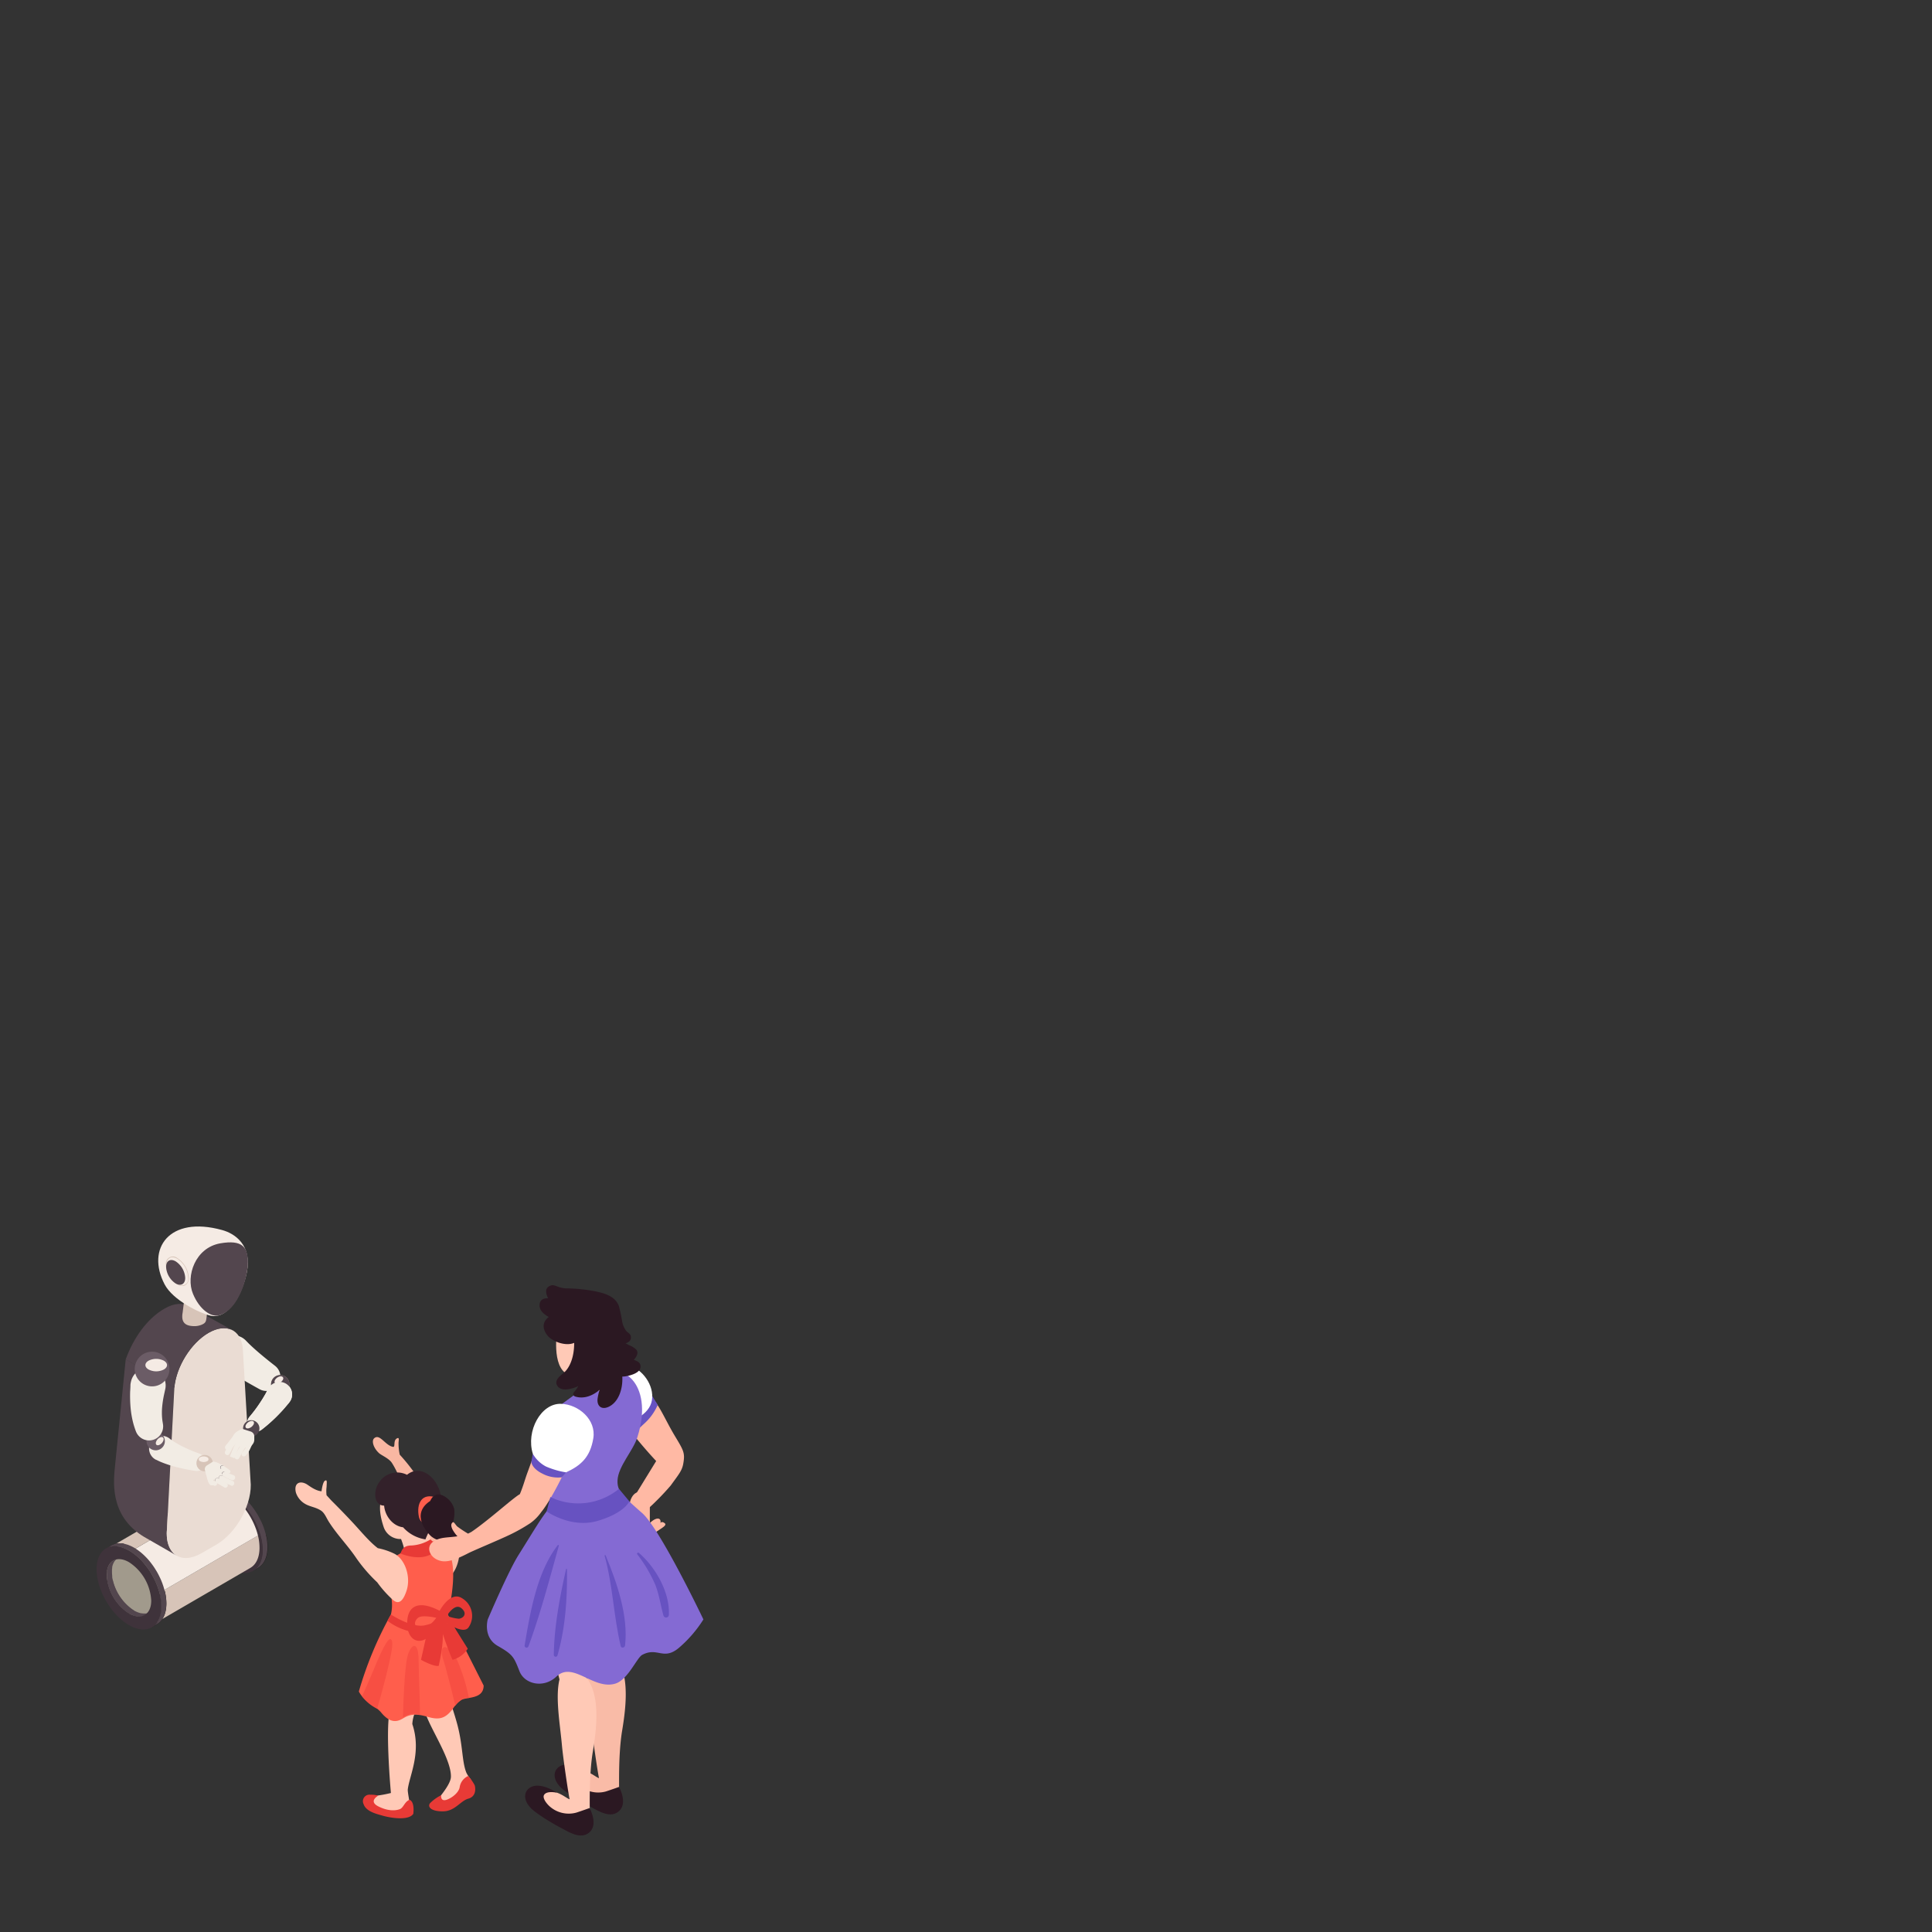 <svg id="レイヤー_1" data-name="レイヤー 1" xmlns="http://www.w3.org/2000/svg" viewBox="0 0 566.93 566.93"><rect x="0" y="0" width="566.93" height="566.93" fill="#333333" stroke="none"/><defs><style>.cls-1{isolation:isolate;}.cls-2{fill:#1d1a1b;}.cls-3{fill:#6b5c66;}.cls-4{fill:#53464e;}.cls-5{fill:#171515;}.cls-6{fill:#3f333b;}.cls-7{fill:#d7c4b8;}.cls-8{fill:#f5ebe4;}.cls-9{fill:#a19a8c;}.cls-10{fill:#f2ece4;}.cls-11{fill:#a89f8f;}.cls-12{fill:#eadcd3;}.cls-13{fill:#f9b7a2;}.cls-14{fill:#ffc9b6;}.cls-15{fill:#ff5e4c;}.cls-16{fill:#e83a36;}.cls-17{fill:#f74f43;}.cls-18{fill:#33212a;}.cls-19{fill:#2b1822;}.cls-20{fill:#ffb9a4;}.cls-21{fill:#6752c1;}.cls-22{fill:#f9bba7;}.cls-23{fill:#fff;}.cls-24{fill:#846ad3;}</style></defs><g class="cls-1"><g class="cls-1"><path class="cls-2" d="M67.57,456.87,69,456l-.18-.1-1.47.85.18.11Z"/><path class="cls-3" d="M67.39,456.76l1.47-.85a14.7,14.7,0,0,1-6-8.64l-1.48.85a14.65,14.65,0,0,0,6,8.64Z"/></g><path class="cls-4" d="M61.36,448.07c-.09-.37-.15-.74-.21-1.11l0-.25a10.86,10.86,0,0,1-.07-1.12v-.18l0-.3c0-.11,0-.23,0-.33s0-.25,0-.37,0-.2.05-.3l.09-.34a2.76,2.76,0,0,1,.08-.27,1.66,1.66,0,0,1,.12-.31l.09-.24c.05-.1.11-.19.16-.28a2.25,2.25,0,0,1,.12-.21,2.35,2.35,0,0,1,.19-.25,1.09,1.09,0,0,1,.13-.17l.24-.23a1.42,1.42,0,0,1,.13-.12,2.78,2.78,0,0,1,.41-.29l1.48-.86a3.13,3.13,0,0,0-.42.29l-.12.11-.25.25-.12.16a2.56,2.56,0,0,0-.2.26l-.12.2-.15.28a1.86,1.86,0,0,0-.1.25l-.12.3c0,.09-.05.18-.08.28a3.18,3.18,0,0,0-.08.33c0,.1,0,.2,0,.3l-.06.37c0,.11,0,.22,0,.33s0,.32,0,.48a10.69,10.69,0,0,0,.07,1.12l0,.25c0,.37.12.74.21,1.12A14.59,14.59,0,0,0,69,456a6.07,6.07,0,0,0,.93.45l.2.09a6.52,6.52,0,0,0,.87.26l.15,0,.52.06h.22l.43,0,.22,0a2.88,2.88,0,0,0,.4-.09l.18-.05a5.05,5.05,0,0,0,.53-.24l-1.48.85a2.32,2.32,0,0,1-.53.24l-.18.06c-.13,0-.26.07-.4.09l-.22,0-.42,0h-.23a4.7,4.7,0,0,1-.51-.06l-.13,0h0a6,6,0,0,1-.86-.26l-.21-.08a7.07,7.07,0,0,1-.92-.45,14.56,14.56,0,0,1-6.19-8.75h0A.11.11,0,0,0,61.36,448.07Z"/><path class="cls-5" d="M64.68,437.28l1.48-.86a5.39,5.39,0,0,0-3.82.51l-1.48.86a5.35,5.35,0,0,1,3.82-.51Z"/><g class="cls-1"><path class="cls-5" d="M74.32,460.94l1.48-.86c1.66-1,2.7-3,2.77-5.83l-1.48.86C77,458,76,460,74.32,460.94Z"/><path class="cls-2" d="M77.09,455.11l1.48-.86V454a15.4,15.4,0,0,0-.46-3.69l-1.48.86a15.35,15.35,0,0,1,.47,3.68,2.17,2.17,0,0,1,0,.26Z"/><path class="cls-4" d="M65.85,437.62l-.28-.1-.64-.18-.19,0a5.3,5.3,0,0,0-3.88.49l1.48-.86a5.37,5.37,0,0,1,3.81-.5h0l0,0,.19.05.65.18.27.09.62.25.27.12a8.29,8.29,0,0,1,.88.46l.26.15.18.12c.4.26.8.53,1.18.83l.2.15c.43.34.84.72,1.25,1.11l.27.27c.39.4.78.81,1.15,1.26l0,0c.38.45.73.93,1.07,1.42l.23.33c.33.49.65,1,.94,1.5a1.28,1.28,0,0,1,.11.2c.27.47.51,1,.74,1.44l.16.33c.24.53.45,1.07.65,1.6,0,.11.07.22.1.33.17.49.32,1,.44,1.47l.06.18h0a14.86,14.86,0,0,1,.47,3.68c0,3-1.07,5.09-2.77,6.08l-1.48.86c1.71-1,2.77-3.1,2.78-6.09a16,16,0,0,0-.52-3.86c-.13-.49-.27-1-.44-1.48,0-.1-.07-.21-.11-.32-.19-.54-.41-1.07-.65-1.6l-.15-.34c-.23-.48-.48-1-.74-1.43l-.11-.21c-.29-.51-.61-1-.94-1.49l-.23-.34c-.34-.48-.7-1-1.07-1.41l0,0c-.37-.44-.76-.85-1.16-1.25l-.27-.27a15.91,15.91,0,0,0-1.24-1.11l-.2-.15c-.39-.3-.79-.58-1.19-.83l-.43-.28c-.3-.17-.6-.32-.89-.46l-.27-.11C66.26,437.78,66.05,437.69,65.85,437.62Z"/></g><path class="cls-6" d="M77.1,454.85c0,6-4.3,8.46-9.54,5.43s-9.49-10.39-9.47-16.4,4.29-8.46,9.53-5.44S77.11,448.83,77.1,454.85Zm-9.53,2c3.6,2.08,6.54.41,6.55-3.74a14.38,14.38,0,0,0-6.51-11.28c-3.61-2.08-6.55-.4-6.56,3.74a14.37,14.37,0,0,0,6.52,11.28Z"/></g><g class="cls-1"><path class="cls-7" d="M47.5,471.08c0-.09,0-.17,0-.26a15.45,15.45,0,0,0-.45-3.57L75.7,450.6a14.51,14.51,0,0,1,.45,3.58v.25c-.06,2.77-1.08,4.72-2.68,5.65L44.82,476.73C46.43,475.8,47.44,473.84,47.5,471.08Z"/><path class="cls-8" d="M47.06,467.25,75.7,450.6c-1.17-4.81-4.5-9.74-8.46-12.15L38.59,455.1c4,2.41,7.29,7.34,8.47,12.15Z"/><path class="cls-7" d="M60.43,437.66a5.14,5.14,0,0,1,3.7-.49A9.29,9.29,0,0,1,67,438.3l.26.15L38.59,455.1a1.74,1.74,0,0,0-.26-.15,9.29,9.29,0,0,0-2.85-1.13,5.14,5.14,0,0,0-3.7.49Z"/></g><path class="cls-9" d="M38.33,455c-5.07-2.94-9.21-.59-9.23,5.25s4.1,12.95,9.17,15.88,9.22.59,9.24-5.26S43.42,457.88,38.33,455Z"/><path class="cls-10" d="M65.57,401.21l.42.3c.33.24.75.55,1.25.88,1,.68,2.34,1.51,3.67,2.28,2.65,1.56,5.29,3,5.29,3h0a4.13,4.13,0,0,0,4.45-6.93s-2.3-1.77-4.45-3.6c-1.07-.91-2.1-1.83-2.81-2.52-.37-.34-.64-.63-.81-.8l-.34-.35a5.15,5.15,0,1,0-7.37,7.19A5.26,5.26,0,0,0,65.57,401.21Z"/><circle class="cls-11" cx="64.77" cy="395.29" r="5.09"/><path class="cls-11" d="M84.92,406.19a2.69,2.69,0,1,1-2.69-2.69A2.68,2.68,0,0,1,84.92,406.19Z"/><path class="cls-8" d="M83,404.91A2.26,2.26,0,0,1,81.32,406c-.65,0-.94-.4-.65-1a2.25,2.25,0,0,1,1.71-1.14C83,403.88,83.32,404.32,83,404.91Z"/><path class="cls-10" d="M78.69,407.48l-.16.33c-.11.22-.28.56-.5,1-.44.8-1.08,1.86-1.77,2.89a40.78,40.78,0,0,1-3,4h0a2.61,2.61,0,0,0,3.55,3.8,46.26,46.26,0,0,0,4.29-3.76c1-1,2-2.06,2.68-2.89.36-.41.65-.78.85-1l.34-.44,0,0a3.68,3.68,0,1,0-5.88-4.44A3.61,3.61,0,0,0,78.69,407.48Z"/><path class="cls-4" d="M33.77,430l3.12-31.13,14.24,8.28L49,448.59c-.37,3.91.8,6.7,2.89,7.91L42.31,451C31.78,444.71,33.4,434,33.77,430Z"/><path class="cls-12" d="M61.16,391.12c-5.13,3-9.43,9.85-10,16.06L49,448.59c-.7,7.34,4,10.71,10.09,7.21l4.42-2.55c6.06-3.51,10.75-12.31,10-18.82l-2.27-38.86C70.62,390.07,66.29,388.16,61.16,391.12Z"/><path class="cls-4" d="M48.27,384c2.8-1.62,5.36-1.78,7.21-.71l12.89,7.14c-1.85-1.07-4.42-.91-7.21.71-5.13,3-9.43,9.85-10,16.06L36.89,398.9C39.13,392.68,43.15,386.94,48.27,384Z"/><path class="cls-7" d="M59,388.8a5.68,5.68,0,0,1-2.27.34c-1.6-.08-3.76-.49-3.14-3.93l.75-6a3.57,3.57,0,0,1,7.09.88l-.76,6C60.46,387.59,60.59,388.19,59,388.8Z"/><path class="cls-10" d="M46.06,428.46l.15.09.43.2c.33.16.77.34,1.31.55a34.47,34.47,0,0,0,3.84,1.21,50.74,50.74,0,0,0,5.54,1.11h0a2.61,2.61,0,0,0,1.21-5.06,45.65,45.65,0,0,1-4.65-1.94A28.45,28.45,0,0,1,51,423c-.37-.23-.66-.43-.83-.56s-.17-.13-.16-.14l-.05,0a3.71,3.71,0,0,0-5,5.5,3.67,3.67,0,0,0,.74.52Z"/><path class="cls-3" d="M48.38,422.89a2.69,2.69,0,1,1-2.69-2.69A2.7,2.7,0,0,1,48.38,422.89Z"/><circle class="cls-7" cx="60.05" cy="429.35" r="2.41"/><path class="cls-8" d="M60.76,428.79a2.31,2.31,0,0,1-2,0,.63.63,0,0,1,0-1.19,2.31,2.31,0,0,1,2,0A.63.63,0,0,1,60.76,428.79Z"/><path class="cls-8" d="M48,422.54a2.26,2.26,0,0,1-1.38,1.51c-.63.19-1-.16-.87-.8a2.26,2.26,0,0,1,1.38-1.51C47.73,421.54,48.12,421.9,48,422.54Z"/><path class="cls-10" d="M38.28,406.38s0,.8-.09,2a39.42,39.42,0,0,0,.13,4.7,27.61,27.61,0,0,0,.86,4.83c.38,1.32.73,2.18.73,2.18a4.13,4.13,0,0,0,7.87-2.41l0-.08a12.92,12.92,0,0,1-.2-1.41,18.9,18.9,0,0,1,0-3.29,29.81,29.81,0,0,1,.52-3.47l.37-1.69v0a5.15,5.15,0,1,0-10.06-2.2A5.32,5.32,0,0,0,38.28,406.38Z"/><path class="cls-3" d="M49.72,401.73a5.09,5.09,0,1,1-5.09-5.09A5.09,5.09,0,0,1,49.72,401.73Z"/><path class="cls-8" d="M48.08,401.87a4.92,4.92,0,0,1-4.48,0c-1.24-.71-1.24-1.87,0-2.59a5,5,0,0,1,4.48,0C49.32,400,49.32,401.16,48.08,401.87Z"/><path class="cls-10" d="M64.73,433.49l-.49.31a2.52,2.52,0,0,1-3.81-1.38l-.27-.92a1.3,1.3,0,0,1,.55-1.48l1.6-1a.71.71,0,0,1,.4-.13,5.41,5.41,0,0,1,2.29,1A2.3,2.3,0,0,1,64.73,433.49Z"/><path class="cls-10" d="M67.08,432.39a.57.57,0,0,0,.33-1c-.81-.57-2.49-1.72-2.49-1.72l-.65.95s1.67,1.14,2.48,1.71A.56.56,0,0,0,67.08,432.39Z"/><path class="cls-10" d="M68.24,434.35a.75.75,0,0,0,.71-.5.76.76,0,0,0-.46-1,9.45,9.45,0,0,1-1.88-.82c-.35-.29-1.17-1.16-1.46-1.47a.74.74,0,0,0-1.09,1c.11.12,1.12,1.2,1.6,1.61A10.63,10.63,0,0,0,68,434.31.67.67,0,0,0,68.24,434.35Z"/><path class="cls-10" d="M68,436a.75.75,0,0,0,.31-1.43c-1.12-.5-2.45-1.13-2.66-1.28a17.44,17.44,0,0,1-1.09-1.48.76.76,0,0,0-1-.19.75.75,0,0,0-.19,1,13.38,13.38,0,0,0,1.39,1.79,21.68,21.68,0,0,0,3,1.48A.66.66,0,0,0,68,436Z"/><path class="cls-10" d="M66.1,436.57a.75.75,0,0,0,.65-.37.74.74,0,0,0-.28-1l-1.94-1.12L63.16,432a.73.73,0,0,0-1-.21.75.75,0,0,0-.21,1l1.57,2.34,2.24,1.29A.71.71,0,0,0,66.1,436.57Z"/><path class="cls-10" d="M60.52,432.78c.09.46.2.89.33,1.34.07.22.14.44.23.69a4.11,4.11,0,0,0,.18.38,2.38,2.38,0,0,0,.14.23,1.17,1.17,0,0,0,.27.3l.18.14h.2l.52,0c.08,0,.11,0,.06,0s0,0,0,0a.68.68,0,0,0,.94-.13.67.67,0,0,0-.14-.94l0,0a1.61,1.61,0,0,0-.39-.21,1.44,1.44,0,0,0-.43-.06l-.47,0,.37.16s.09.07.09,0,0,0,0-.05v-.22a5.48,5.48,0,0,1,0-.55,11.74,11.74,0,0,1,.16-1.17,1.17,1.17,0,1,0-2.3-.44,1.09,1.09,0,0,0,0,.44Z"/><path class="cls-3" d="M63.11,434.59l.07,0a.54.54,0,0,1,0-.47.75.75,0,0,1,.49-.37c.27-.05.42,0,.51.13l.07,0a.54.54,0,0,0-.59-.17.83.83,0,0,0-.55.42A.6.6,0,0,0,63.11,434.59Z"/><path class="cls-3" d="M64.19,433.85l.06,0a.64.64,0,0,1,.33-.81.9.9,0,0,1,.58-.07.2.2,0,0,1,.13.07l.06,0a.27.27,0,0,0-.18-.11,1,1,0,0,0-.63.08A.69.69,0,0,0,64.19,433.85Z"/><path class="cls-3" d="M65.29,433l0,0c-.28-.25-.16-.54,0-.8a.7.7,0,0,1,.44-.3h.11l0-.06a.22.22,0,0,0-.16,0,.79.79,0,0,0-.49.33A.65.65,0,0,0,65.29,433Z"/><path class="cls-3" d="M64.9,431.09l0-.06a.46.46,0,0,1-.17-.29.6.6,0,0,1,.11-.43.58.58,0,0,1,.71-.19l0-.05a.63.63,0,0,0-.81.2.63.63,0,0,0-.12.48A.59.59,0,0,0,64.9,431.09Z"/><path class="cls-8" d="M72.43,373.36c-1.32,6.41-5.44,13.94-10.74,12.7-2.95-.69-10.93-4.46-13.39-9.18-5.47-10.44,1.34-20.23,16.86-15.94C69.11,362,74,365.56,72.43,373.36Z"/><path class="cls-4" d="M72.74,370.36c0,4.23-2.61,14.05-8.5,15.61-2.26.6-5.66-1.61-7.61-6.31-2.16-5.19.63-13.54,8.05-14.82C71,363.76,72.74,365.86,72.74,370.36Z"/><path class="cls-7" d="M52,376.9a7.31,7.31,0,0,1-3.3-5.73,2.07,2.07,0,0,1,3.39-1.95,7.31,7.31,0,0,1,3.3,5.72,2.36,2.36,0,0,1-1,2.19,1.76,1.76,0,0,1-.89.23A3.11,3.11,0,0,1,52,376.9Zm-2.22-7.76a2.2,2.2,0,0,0-.91,2,7.13,7.13,0,0,0,3.22,5.58,1.9,1.9,0,0,0,3.13-1.81A7.09,7.09,0,0,0,52,369.37a2.87,2.87,0,0,0-1.41-.44A1.58,1.58,0,0,0,49.82,369.14Z"/><path class="cls-4" d="M54.35,375c0,1.79-1.26,2.51-2.81,1.62a6.22,6.22,0,0,1-2.8-4.87c0-1.79,1.25-2.51,2.8-1.62A6.23,6.23,0,0,1,54.35,375Z"/><path class="cls-4" d="M84.92,406.19a2.69,2.69,0,1,1-2.69-2.69A2.68,2.68,0,0,1,84.92,406.19Z"/><path class="cls-8" d="M83,404.91A2.26,2.26,0,0,1,81.32,406c-.65,0-.94-.4-.65-1a2.25,2.25,0,0,1,1.71-1.14C83,403.88,83.32,404.32,83,404.91Z"/><path class="cls-10" d="M78.69,407.48l-.16.33c-.11.22-.28.56-.5,1-.44.8-1.08,1.86-1.77,2.89a40.78,40.78,0,0,1-3,4h0a2.61,2.61,0,0,0,3.55,3.8,46.26,46.26,0,0,0,4.29-3.76c1-1,2-2.06,2.68-2.89.36-.41.65-.78.85-1l.34-.44,0,0a3.68,3.68,0,1,0-5.88-4.44A3.61,3.61,0,0,0,78.69,407.48Z"/><g class="cls-1"><g class="cls-1"><path class="cls-2" d="M37.83,473.45l1.47-.85-.18-.11-1.47.86.18.1Z"/><path class="cls-3" d="M37.65,473.35l1.47-.86a14.67,14.67,0,0,1-6-8.64l-1.48.86a14.72,14.72,0,0,0,6,8.64Z"/></g><path class="cls-4" d="M31.62,464.66c-.09-.38-.15-.75-.2-1.12a1.13,1.13,0,0,1,0-.25,8.56,8.56,0,0,1-.08-1.12,1.09,1.09,0,0,1,0-.18c0-.1,0-.2,0-.3s0-.22,0-.33,0-.25.05-.37,0-.2.05-.3l.09-.34c0-.09.05-.18.08-.27a2.85,2.85,0,0,1,.12-.31,2.44,2.44,0,0,1,.1-.24,2.49,2.49,0,0,1,.15-.28l.12-.2.19-.26a1.83,1.83,0,0,1,.13-.16l.24-.24.13-.12a3.81,3.81,0,0,1,.41-.29l1.48-.85a3.07,3.07,0,0,0-.42.28l-.11.12a2,2,0,0,0-.26.24l-.12.16c-.07.09-.14.17-.2.26l-.12.21-.15.28a1.73,1.73,0,0,0-.1.24l-.12.3a2.86,2.86,0,0,0-.07.28,2,2,0,0,0-.09.33c0,.1,0,.21,0,.31l-.06.36c0,.11,0,.22,0,.34s0,.31,0,.47a10.69,10.69,0,0,0,.07,1.12l0,.25c0,.37.12.74.21,1.12a14.61,14.61,0,0,0,6.2,8.8,8.76,8.76,0,0,0,.93.45l.2.08a6.52,6.52,0,0,0,.87.26l.16,0a4.46,4.46,0,0,0,.51.07h.23a3,3,0,0,0,.42,0,.83.83,0,0,0,.22,0,2.59,2.59,0,0,0,.4-.09l.18,0a3.18,3.18,0,0,0,.53-.24l-1.47.86a5.05,5.05,0,0,1-.53.24l-.18.05a3,3,0,0,1-.41.09l-.22,0-.42,0H40.5l-.52-.06-.13,0h0A6,6,0,0,1,39,474l-.21-.09a6,6,0,0,1-.92-.45,14.53,14.53,0,0,1-6.19-8.75h0A.07.07,0,0,0,31.62,464.66Z"/><path class="cls-5" d="M34.94,453.86l1.48-.85a5.34,5.34,0,0,0-3.82.5l-1.48.86a5.36,5.36,0,0,1,3.82-.51Z"/><g class="cls-1"><path class="cls-5" d="M44.58,477.52l1.48-.86c1.66-1,2.7-3,2.77-5.82l-1.47.85c-.07,2.86-1.12,4.87-2.78,5.83Z"/><path class="cls-2" d="M47.36,471.69l1.47-.85v-.26a15.32,15.32,0,0,0-.46-3.68l-1.48.85a15.41,15.41,0,0,1,.47,3.68v.26Z"/><path class="cls-4" d="M36.11,454.2l-.28-.09-.64-.18-.19-.05a5.4,5.4,0,0,0-3.88.49l1.48-.86a5.37,5.37,0,0,1,3.81-.5h.06l.19.05.65.18.28.09.61.25.27.12c.29.14.59.29.88.46l.27.15a1.77,1.77,0,0,0,.17.12c.4.26.8.53,1.19.84l.19.14c.43.35.84.72,1.25,1.11l.27.27c.4.4.78.82,1.15,1.26l0,0c.38.46.73.93,1.08,1.42l.23.33c.33.49.64,1,.94,1.5a2,2,0,0,0,.11.2c.26.47.5.95.73,1.44l.16.33c.24.53.45,1.07.65,1.61,0,.1.07.21.11.32.16.49.31,1,.43,1.47l.06.19h0a14.86,14.86,0,0,1,.47,3.68c0,3-1.06,5.09-2.77,6.08l-1.48.86c1.71-1,2.77-3.1,2.78-6.09a16,16,0,0,0-.52-3.86c-.12-.49-.27-1-.44-1.47l-.11-.33c-.19-.54-.41-1.07-.65-1.6l-.15-.33c-.23-.49-.48-1-.74-1.44,0-.07-.07-.14-.11-.2-.29-.52-.61-1-.94-1.5l-.23-.33c-.34-.49-.7-1-1.07-1.42l0,0c-.37-.44-.76-.86-1.16-1.26l-.27-.27a16.13,16.13,0,0,0-1.24-1.11l-.2-.15a13.39,13.39,0,0,0-1.19-.83c-.14-.09-.28-.19-.43-.27a7.54,7.54,0,0,0-.89-.46l-.26-.12Z"/></g><path class="cls-6" d="M47.36,471.43c0,6-4.3,8.46-9.54,5.43s-9.49-10.38-9.47-16.4S32.64,452,37.88,455,47.38,465.42,47.36,471.43Zm-9.53,2c3.6,2.08,6.54.41,6.55-3.73a14.36,14.36,0,0,0-6.51-11.28c-3.6-2.09-6.54-.41-6.56,3.73a14.37,14.37,0,0,0,6.52,11.28Z"/></g><path class="cls-4" d="M71.83,420.62a2.4,2.4,0,1,0,.44-3.37A2.4,2.4,0,0,0,71.83,420.62Z"/><path class="cls-8" d="M72.83,419.15a2.27,2.27,0,0,0,1.62-1.25c.25-.6-.07-1-.72-.94a2.27,2.27,0,0,0-1.62,1.25C71.86,418.81,72.18,419.23,72.83,419.15Z"/><path class="cls-10" d="M70.28,424.41l.64.2c1.88.6,3.73-.5,3.7-2.21l0-1a1.53,1.53,0,0,0-1.12-1.35l-2.1-.67a1,1,0,0,0-.49,0,5.31,5.31,0,0,0-2.17,1.46C67.8,422.07,68.58,423.86,70.28,424.41Z"/><path class="cls-10" d="M66.8,425.54a.8.8,0,0,0,.63-.3c1-1.21,2.88-3.7,3-3.8a.82.82,0,0,0-.17-1.14.8.8,0,0,0-1.14.16s-1.92,2.55-2.9,3.73a.82.82,0,0,0,.1,1.16A.85.85,0,0,0,66.8,425.54Z"/><path class="cls-10" d="M66.69,427a.72.72,0,0,0,.65-.38c0-.05.68-1.22.93-1.79A11.85,11.85,0,0,1,69.79,423a.74.74,0,0,0,0-1.05.75.75,0,0,0-1.05,0,12.44,12.44,0,0,0-1.81,2.26c-.18.42-.68,1.34-.86,1.66a.74.74,0,0,0,.29,1A.8.8,0,0,0,66.69,427Z"/><path class="cls-10" d="M68.78,427.92s1-2.53,1.17-2.86c.07-.16.57-.92,1-1.53a.74.74,0,0,0-.18-1,.75.75,0,0,0-1,.18,20.81,20.81,0,0,0-1.14,1.79c-.14.33-1.18,2.89-1.18,2.89Z"/><path class="cls-10" d="M69.53,428.25a.73.73,0,0,0,.65-.39l1.07-1.95,1.31-2a.75.75,0,0,0-.22-1,.74.74,0,0,0-1,.22l-1.33,2-1.1,2a.74.74,0,0,0,.29,1A.7.7,0,0,0,69.53,428.25Z"/><path class="cls-10" d="M71.58,427.36a.67.67,0,0,0,.5-.23,7.68,7.68,0,0,0,1.16-1.62c.2-.46.79-1.67.79-1.67l-1.21-.59s-.6,1.26-.81,1.74a7.28,7.28,0,0,1-.93,1.25.68.68,0,0,0,0,.95A.7.7,0,0,0,71.58,427.36Z"/><path class="cls-13" d="M134.85,453.92c-.18-3.68-3.4-6.76-6-9.11a39.1,39.1,0,0,1-2.25-4.54c-.64-1.68-1.92-3.13-2.77-4.73a56,56,0,0,0-6.53-8.68,15.47,15.47,0,0,1-.35-3.47c0-.52.31-1.62-.32-1.38-1.43.55-.46,2.74-1.33,2.56-2.29-.47-3.8-3.86-5.42-2.59-1,.74-.28,3,1.41,4.49.73.62,2.86,1.51,3.69,2.78,2.21,3.38,4.57,10.16,6.22,13.86q2.67,6,5.53,11.88c1.23,2.52,2.21,6.52,5.12,7.47a.49.49,0,0,0,.48-.12C134.32,460.15,135,456.83,134.85,453.92Z"/><path class="cls-14" d="M138.14,522.64c-.07,2.86-1.55,4.05-3.63,5.17-2.34,1.27-4.32,2.46-6.43.72.18-.24.36-.48.55-.71,1.13-1.42,3.63-4.48,3.69-6.41.14-5.14-6.11-14.22-7.55-18.91s3.06-15.44,3.06-15.44,4.8,13,6.41,19.14,1.3,10.76,2.62,14a9.38,9.38,0,0,0,1.28,1.92A3.84,3.84,0,0,1,138.14,522.64Z"/><path class="cls-14" d="M120.23,529.59a2.56,2.56,0,0,1-1.54,1.31c-1.47.58-3.19,1.74-4.73,1.52-2.68-.4-5.42-2.76-5.73-5.28a35.47,35.47,0,0,0,6.48-1s-1.92-20.85,0-25.28,12-3.5,12-3.5a10.17,10.17,0,0,0-5.72,8.55c2.76,8.21-.79,15-1.32,19.09C119.55,525.75,120.19,528.46,120.23,529.59Z"/><path class="cls-15" d="M141.92,494.6c0,4.08-4.94,3.3-6.53,4.24a9.35,9.35,0,0,0-2.52,2.61c-2,2.61-3.69,3.33-6.94,2.46-2-.55-4.55-1.37-7.07,0-1.35.73-3.65,2.7-7-1.37-1.7-2.05-4.85-2.94-6.56-6.18a107.31,107.31,0,0,1,9.41-22.59c.63-2.74.3-4.59-.62-9.64s-.82-5.91,2.53-7.8c2.38-1.33,7-4.55,10.83-4a6.7,6.7,0,0,1,4.63,4c2.38,5.74-.68,17.44-.68,17.44Z"/><path class="cls-14" d="M116.34,434.9c4.57-2.64,8.15-1,10,3.27,1.25,2.88-.31,7.41-.06,11.25a14.5,14.5,0,0,0,.47,4.59c-1.86,2.36-6.25,2.36-8,1.22a20.29,20.29,0,0,0-1.07-3.62,5.16,5.16,0,0,1-5.12-3.59C110.63,442.18,111.08,437.94,116.34,434.9Z"/><path class="cls-16" d="M111,526.92s-3,1.61,0,3.14,5.24,1.24,6.33.82,1.37-2.16,2.85-2.76c1.19.52,1.3,2.53,1.1,4.14-1.42,2.09-6.73,1.18-8.94.55-1.81-.52-4.92-1.21-5.65-3.41a1.92,1.92,0,0,1,2-2.75A7.56,7.56,0,0,1,111,526.92Z"/><path class="cls-16" d="M137.39,521.15a4.3,4.3,0,0,0-2.47,3.1c-.23,2.15-3.35,4-4.52,4s-.94-1.46-.94-1.46a12.3,12.3,0,0,0-3.26,2.34c-.89,1.15.46,2.47,3.91,2.39s5-3.08,7.32-3.72,2.15-3,1.86-3.94A13.12,13.12,0,0,0,137.39,521.15Z"/><path class="cls-16" d="M131.4,473.77a16.6,16.6,0,0,1-6.91,3.2c-3.92.69-9.78-3.2-9.78-3.2s-.52.89-1,1.85a17.38,17.38,0,0,0,7.67,3.31c4.7.55,5.79-.36,7.37-.94a10.26,10.26,0,0,0,3.31-2.74Z"/><path class="cls-17" d="M137.6,498.26a53.91,53.91,0,0,0-3.51-11.2c-2.41-4.82-5.62-5.07-4,0,1,3.11,3.54,13.47,3.54,13.47S135,498,137.6,498.26Z"/><path class="cls-17" d="M123.15,503.26c.28.16-.27-11.16-.32-16.2s-1.73-5.09-3-1.9-1.58,18.75-1.58,18.75S121.05,502.1,123.15,503.26Z"/><path class="cls-17" d="M110.67,501.41s1.57-5.29,3-11.2c1.65-6.86,1.75-8.65,1-9.18s-2.54,3-4.56,7.83c-1.92,4.63-3.87,8.9-3.87,8.9A12.17,12.17,0,0,0,110.67,501.41Z"/><path class="cls-16" d="M132.8,476.67l4.46,7.13a7.71,7.71,0,0,1-4.46,3.26C131.32,484,128.45,475,128.45,475l2.76,1.3Z"/><path class="cls-16" d="M129.63,476.88c.69,2.7.23,6.86-.9,11.95-1.45.32-5.19-1.77-5.19-1.77l1.92-8.59,3.27-3.81A5.94,5.94,0,0,1,129.63,476.88Z"/><path class="cls-16" d="M135.61,469c-3.49-2.28-6.6,3.68-6.6,3.68-6.25-3.3-9.41-1.35-9.52,3.35s2.76,6.45,5.4,4.92,5.22-5.35,5.22-5.35,5.84,4.36,7.42,1.89A6,6,0,0,0,135.61,469Zm-12.09,8.74c-2.24-.19-2.07-2-.85-3s5.36,0,5.36,0S125.75,478,123.52,477.75Zm11-2.75a12.67,12.67,0,0,1-3.39-.84s2.28-3.89,4.27-2.23S135.79,475,134.54,475Z"/><path class="cls-18" d="M128.2,435.61c-1.81-3.31-5.55-5.46-8.77-2.84a6.34,6.34,0,0,0-8.22,2.28c-1.88,2.72-1.32,6.81,1.51,6.76.23,3,2.52,6,5.56,6.36a11,11,0,0,0,6.57,3.55c.87-2.36,2.71-5.17,2.77-5.61C129.55,442.92,130.28,439.43,128.2,435.61Z"/><path class="cls-15" d="M128.18,439.48c-4.56-1.62-6,1.9-5.27,5.56.47,2.5,3.57,3,5.31,1.4S130.6,440.34,128.18,439.48Z"/><path class="cls-19" d="M132.87,448c-.23-.82.77-2.76.41-5.2a6,6,0,0,0-2.32-3.35c-1.58-1.16-3.56-1.59-4.72,1-4.6,3-2.69,7.22-.17,9.93s8.07,2.65,10.21-.56C134.3,449.4,133.35,449.71,132.87,448Z"/><path class="cls-14" d="M115.87,456a19.37,19.37,0,0,0-5-1.7c-2.43-1.85-4.91-4.86-7-7.12s-4.26-4.5-6.46-6.69c-.5-.5-1-1.1-1.58-1.71a9.75,9.75,0,0,1,0-2.46c.06-1.49.21-2.2-.48-1.81s-1,3.1-1,3.1c-2.15-.22-4-2-4.72-2.27-2-.91-3.44.18-2.78,2.71a6,6,0,0,0,2.75,3.29c1.39.81,3,.91,4.53,1.89,1.14.72,1.59,2.12,2.42,3.41,2.44,3.81,5.52,6.87,8.08,10.69a45.23,45.23,0,0,0,6.07,7,32.29,32.29,0,0,0,4.44,5c2.09,2,3.36-.09,4.19-2.65C120.56,462.81,119,457.78,115.87,456Z"/><path class="cls-16" d="M117.46,455.84c.38-.22.32-2.31,3.26-2.33a11.73,11.73,0,0,0,5.62-1.79l1.69,1.79s.26,2.33-3.18,3.21S117.46,455.84,117.46,455.84Z"/><path class="cls-20" d="M180.69,408.73s5.41-3.76,9.37,0c3.49,3.32,4.83,7.43,8.05,12.77,2.54,4.21,2.93,4.9,2.39,8-.37,2.1-1.39,3.22-3.68,6.4a76.09,76.09,0,0,1-6.74,6.91l-3.72-4,6.19-10.08a136.06,136.06,0,0,1-9.5-11.38A14.42,14.42,0,0,1,180.69,408.73Z"/><path class="cls-21" d="M191,409l2,3.26a16,16,0,0,1-3.93,5.47c-2,1.82-3.12,3.08-3.12,3.08l-1.76-2.1Z"/><path class="cls-20" d="M187.53,437.81c1.82-.1,3.16,1.58,3.16,3.87v5.24s1.27-1.31,2.34-1.31.78,1.31.78,1.31.3-.64,1.18,0-.59,1.31-2.35,2.54-4,2.12-5.92-.62-2.26-6.94-1.77-8.43S186.33,437.88,187.53,437.81Z"/><path class="cls-22" d="M184.26,459.1c8.22-8.71.39-17.91-3.56-20.73-2.09,2.58-14.54,7.68-14.61,8-1.5,6.4-.13,13.09,1.77,19.29,1.18,3.86,2.2,10.38,4.94,20.95-1.28,5.26.17,13.23.7,19.18.37,4.15,2,15,2.28,16-.75-.23-2-1.34-3.69-1.93a7.9,7.9,0,0,0-4.51-.22c-2.81,1.12-3.62,2.13-2.86,3.93,1.12,2.66,4.65,3.51,7.16,4,3.79.79,5.93,6.82,10,2.65,1-1.07.13-3.88-.23-5.36.07-1-.24-10.17.93-17.13,1.4-8.39,2.13-17.79-2.78-22.71C185.28,471,185.08,463.4,184.26,459.1Z"/><path class="cls-19" d="M181.65,524.36s-2.36.85-3.89,1.34a8.4,8.4,0,0,1-8-2c-1.09-1-1.87-2.38-1.49-3.13.72-1.42,3.79-.71,3.79-.71s-5.27-3.66-8.23-1.24c-1.37,1.12-1.7,3.36.59,5.75,1.37,1.42,5.4,3.95,8.86,5.81,2.27,1.21,5.94,3.62,8.45,1.19S181.65,524.36,181.65,524.36Z"/><path class="cls-14" d="M175.64,465.3c8.22-8.71.39-17.91-3.56-20.73-2.09,2.58-14.54,7.68-14.61,8-1.5,6.39-.13,13.09,1.77,19.29,1.18,3.86,2.2,10.38,4.94,20.95-1.28,5.26.17,13.23.7,19.18.37,4.15,2,15,2.28,16-.75-.23-2-1.34-3.69-1.93a7.87,7.87,0,0,0-4.5-.22c-2.82,1.11-3.62,2.13-2.87,3.93,1.12,2.66,4.66,3.51,7.17,4,3.78.79,5.92,6.82,10,2.65,1-1.07.13-3.88-.23-5.36.07-1-.24-10.17.93-17.13,1.4-8.39,2.13-17.8-2.78-22.71C176.66,477.19,176.46,469.59,175.64,465.3Z"/><path class="cls-19" d="M173,530.56s-2.37.85-3.89,1.34a8.41,8.41,0,0,1-8-2c-1.09-1.06-1.87-2.38-1.49-3.13.72-1.42,3.79-.71,3.79-.71s-5.27-3.66-8.23-1.24c-1.37,1.12-1.7,3.36.59,5.75,1.37,1.42,5.4,4,8.86,5.81,2.27,1.21,5.94,3.61,8.45,1.19S173,530.56,173,530.56Z"/><path class="cls-23" d="M185,400.81c-3.66-1.32-8.12.77-8.3,4.53-2,3.42,0,8.44,3.11,10.73,3.66,2.66,10.1-.32,11.32-4.44S189.27,402.34,185,400.81Z"/><path class="cls-14" d="M184.61,407a.9.9,0,0,0-.63-.62c-4.32-1.19-5.33-3.53-6.08-7.44a.89.89,0,0,0-1.29-.53,27.43,27.43,0,0,1-7.24,3.15c2.42,7.24-2,8.78-3.87,11.65-.48.73,4.52,4.37,7.19,4a16.46,16.46,0,0,0,6.59-2.32C181.46,413.49,185.24,410,184.61,407Z"/><path class="cls-14" d="M178.47,390.42c-.41-3.72-3.46-8.68-7.63-8.37s-7.15,6.64-7.48,9.58c-.57,5-.13,14.42,7.76,11.39C177.27,400.67,179.07,396,178.47,390.42Z"/><path class="cls-14" d="M169,393.13s3.15-2.16,3.65.92a3.81,3.81,0,0,1-2.5,4.13Z"/><path class="cls-24" d="M187,421.84c2.73-8.46,1.06-14.08-1.35-16.84-1-1.14-3.35-3.48-5.93-1.16.84,3.85-5.81,5.08-10.63,5.08-3.64,2.72-6.92,4.63-9,8.31-2.21,3.9-3.26,7.86,1.44,10.7-1.44,4.28.83,8.71-.42,19.64,4.39,3.49,12.86,3.46,17.53.62,3.66-2.22,5.6-4.69,5.42-7.36-1.21-2.6-3-3.21-2.85-6.44C181.39,430.31,185.77,425.71,187,421.84Z"/><path class="cls-20" d="M157.48,424.55s-1.95,5.56-2.64,7.4c-.79,2.11-1.29,4.14-2.3,6.51-1.89,1-9,7.52-14.2,11.06-.37.2-.71.37-1,.51a33.94,33.94,0,0,1-3.17-2.1c-.58-.56-1-1.52-1.36-1.19s-.64.83,0,2.12a10.06,10.06,0,0,0,1.42,1.95c-2.87.45-4.87.16-6.94,1.46-2.64,1.65-1.13,5.24,2.37,5.83,2.39.4,5.58-1.2,8.1-2.5,2.93-1.35,8.55-3.68,11.71-5.18a49.91,49.91,0,0,0,6.17-3.48,13.39,13.39,0,0,0,3.17-3.22c3.87-4.68,9.68-17.9,9.68-17.9Z"/><path class="cls-23" d="M164.63,411.94c-5.9-.2-10.34,8-8.28,14.66.43,3.49,7.38,6.16,9.75,5.45,4.36-2,7.1-4.45,8-10C175,416.66,169.86,412.11,164.63,411.94Z"/><path class="cls-21" d="M156.35,426.6l-.44,2.41s.09,1.86,3.26,3.42a9.76,9.76,0,0,0,5.67,1.08l1.26-1.46a24.53,24.53,0,0,1-5.88-1.71A9.45,9.45,0,0,1,156.35,426.6Z"/><path class="cls-19" d="M186.89,399.42,186,399c.8-.87,1.46-2,.73-2.94a6.26,6.26,0,0,0-2.15-1.34c-.34-.18-.69-.36-1-.52,1.05-.38,1.83-1,1.48-2.25-.19-.65-.93-.94-1.32-1.43a6.4,6.4,0,0,1-1.15-2.63,43.58,43.58,0,0,0-1-4.67c-.95-2.56-3.59-3.56-6.24-4.15a45.63,45.63,0,0,0-8.92-1c-3.11,0-3.67-1.66-5.4-.56-1.13.73-.86,2.08-.2,3.45-.67,0-2.5,0-2.5,2.11,0,1.56,1.37,2.66,2.7,3.38-2,1.55-1.85,3.51-.43,5.39,1.32,1.73,5.31,3.33,7.89,2.21,0,4.24-1.29,7-2.65,8.41-1,1-3.39,2.35-2.33,4.13s3.75,1.06,5.2.56a6.8,6.8,0,0,0,1-.43,9.29,9.29,0,0,1-1.28,1.8.77.77,0,0,0,.33,1.27c2.48.8,5.1-.16,7.19-1.95a15,15,0,0,0-.6,2.66c-.21,2.08,1.13,3.23,3.13,2.37,3-1.31,4.33-5.23,4.13-8.92a8.47,8.47,0,0,0,.88-.07c1.29-.2,3.56-.78,4.27-2.05A1.7,1.7,0,0,0,186.89,399.42Z"/><path class="cls-24" d="M160.4,443.51c-2.09,2.72-4.26,6.45-8.28,12.85-3,4.78-9,18.86-9,18.86s-1.49,5.22,2.94,7.76,4.71,3.17,6.38,7.44c1.49,3.8,7.08,5.11,10.84,1.55,4.88-4.61,10.81,4,17.27,2.08,3.7-1.11,6.31-7.59,7.9-8.44,4.48-2.4,6.18,1.73,10.69-2a36.54,36.54,0,0,0,7.27-8.4s-12.72-26.65-18-31.24-7.9-7.41-7.9-7.41S164.3,438.45,160.4,443.51Z"/><path class="cls-21" d="M163.68,453.41c-6.11,7.85-8.12,19.8-9.72,29.35a.58.58,0,0,0,1.12.31c3.52-9.55,6.17-19.68,8.91-29.48C164,453.43,163.8,453.26,163.68,453.41Z"/><path class="cls-21" d="M166.37,460.49c0-.16-.24-.2-.27,0-1.82,8.09-3.48,16.81-3.59,25.11a.55.55,0,0,0,1.08.15C165.92,477.76,166.5,468.73,166.37,460.49Z"/><path class="cls-21" d="M177.73,456.44c-.08-.18-.36-.12-.31.08,2.42,8.74,2.64,17.77,4.72,26.49.18.77,1.2.51,1.28-.17C184.42,474.11,181,464.37,177.73,456.44Z"/><path class="cls-21" d="M187.5,455.7c-.26-.23-.74.07-.51.39a41.62,41.62,0,0,1,5.28,8.9c1.19,3,1.56,6.05,2.42,9.1a.81.81,0,0,0,1.58-.21C196.6,467.28,192.37,459.89,187.5,455.7Z"/><path class="cls-21" d="M161.5,439.29l-1.1,4.22s7.14,5.07,14.93,2.79c7.95-2.32,9.35-5.74,9.35-5.74l-3.05-3.67A18.84,18.84,0,0,1,161.5,439.29Z"/></svg>